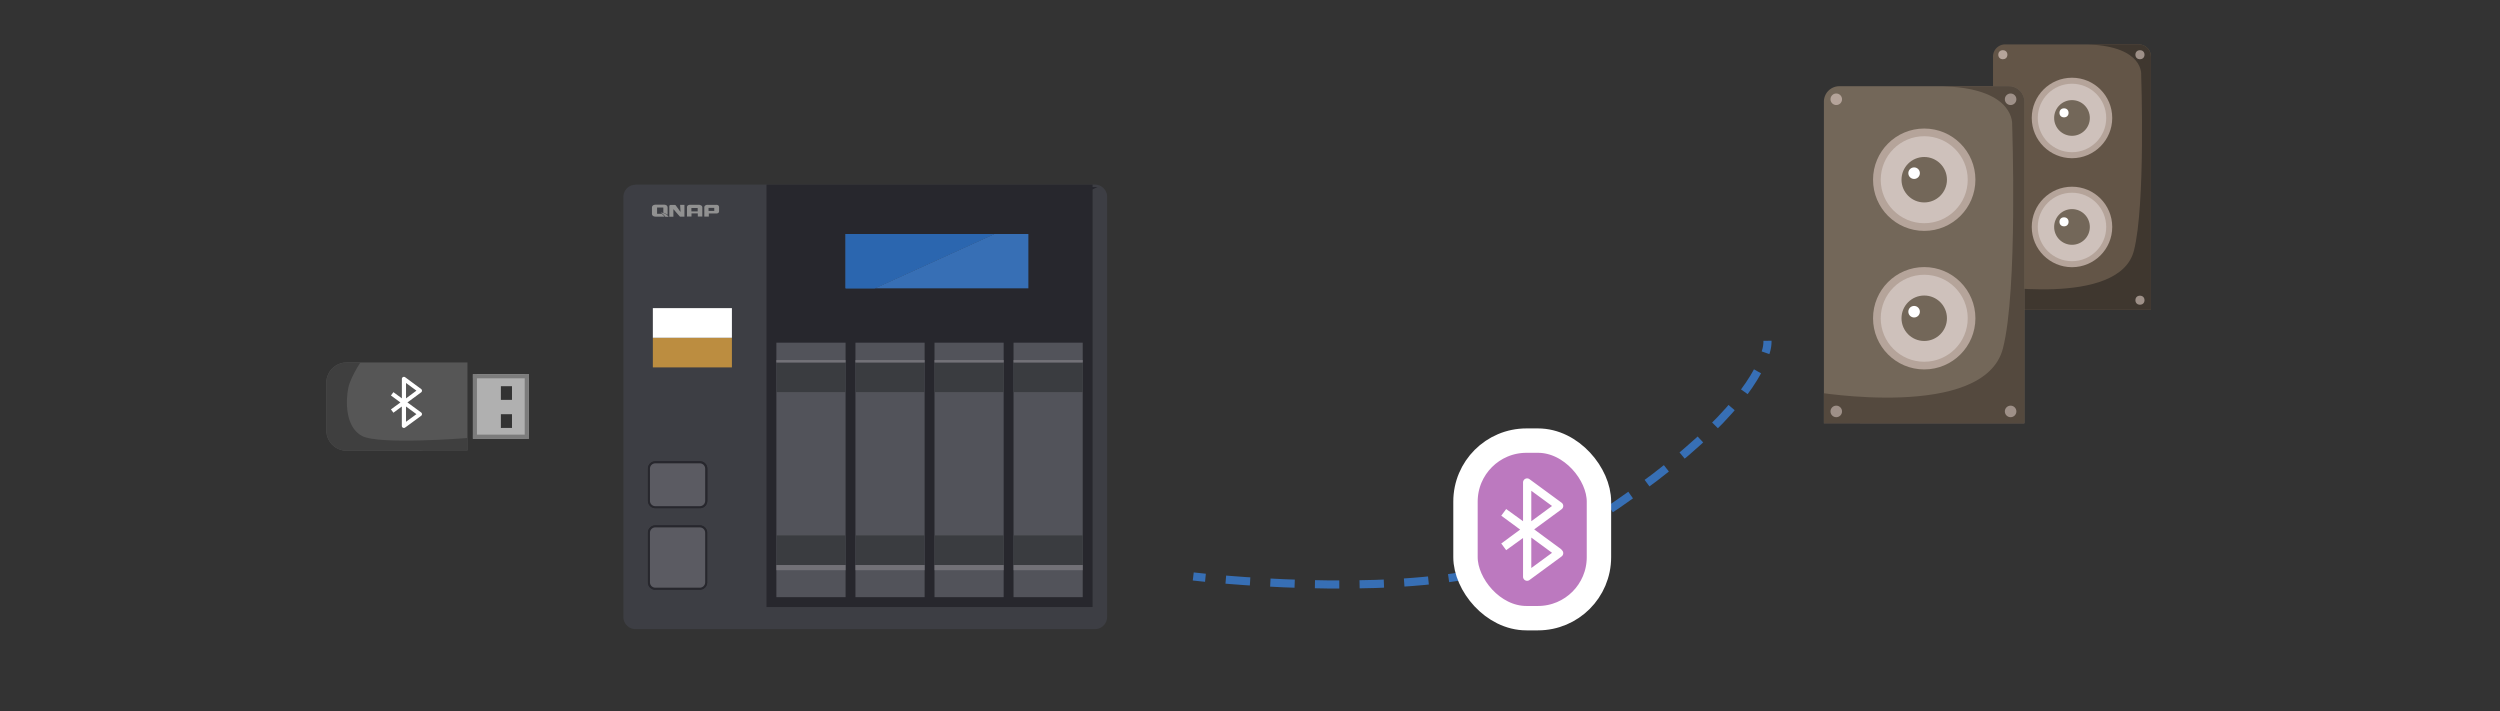 <svg id="圖層_1" data-name="圖層 1" xmlns="http://www.w3.org/2000/svg" xmlns:xlink="http://www.w3.org/1999/xlink" viewBox="0 0 615 175"><rect x="0" y="0" width="615" height="175" fill="#333333" stroke="none"/><defs><style>.cls-1,.cls-3,.cls-30,.cls-31{fill:none;}.cls-2{fill:#3d3e44;}.cls-11,.cls-2,.cls-3,.cls-5,.cls-6,.cls-7{fill-rule:evenodd;}.cls-4,.cls-7{fill:#27272d;}.cls-5{fill:#bc8d40;}.cls-20,.cls-6{fill:#fff;}.cls-8{fill:#5b5b62;}.cls-9{fill:#52535a;}.cls-10{fill:#3a3c40;}.cls-11{fill:#376fb5;}.cls-12{fill:#2b66af;}.cls-13{fill:#727177;}.cls-14{fill:#919191;}.cls-15{fill:#b0b0b0;}.cls-16{fill:#7c7c7c;}.cls-17{fill:#565656;}.cls-18{clip-path:url(#clip-path);}.cls-19{fill:#3f3f3f;}.cls-21{fill:#635547;}.cls-22{clip-path:url(#clip-path-2);}.cls-23{fill:#3f372f;}.cls-24{fill:#b5a49a;}.cls-25{fill:#9e9088;}.cls-26{fill:#cec1bb;}.cls-27{fill:#736759;}.cls-28{clip-path:url(#clip-path-3);}.cls-29{fill:#54493e;}.cls-30,.cls-31{stroke:#376fb5;stroke-width:2px;}.cls-30,.cls-31,.cls-32{stroke-miterlimit:10;}.cls-31{stroke-dasharray:5.99 4.99;}.cls-32{fill:#bc79bf;stroke:#fff;stroke-width:6px;}</style><clipPath id="clip-path"><path class="cls-1" d="M104.12,110.79H115V89.17H103.79l-.31,0-.2,0h-18a5,5,0,0,0-5,5v11.71a5,5,0,0,0,5,5h18A4.93,4.93,0,0,0,104.12,110.79Z"/></clipPath><clipPath id="clip-path-2"><path class="cls-1" d="M529.13,76.16V13.92a3,3,0,0,0-3-3H493.28a3,3,0,0,0-3,3V76.16Z"/></clipPath><clipPath id="clip-path-3"><path class="cls-1" d="M498,104.14V25a3.8,3.8,0,0,0-3.79-3.79H452.47A3.8,3.8,0,0,0,448.68,25v79.13Z"/></clipPath></defs><title>no device</title><rect class="cls-1" x="0.87" width="613.26" height="175"/><path class="cls-2" d="M156.35,45.41h113a3,3,0,0,1,3,3V151.76a3,3,0,0,1-3,3h-113a3,3,0,0,1-3-3V48.45a3,3,0,0,1,3-3Z"/><polygon class="cls-3" points="188.56 45.41 268.78 45.41 268.78 149.33 188.56 149.33 188.56 45.41 188.56 45.41"/><polygon class="cls-3" points="268.78 45.41 268.78 81.87 188.56 81.87 268.78 45.41 268.78 45.41"/><path class="cls-4" d="M172.15,145.08H161.21a1.82,1.82,0,0,1-1.82-1.82V131.06a1.82,1.82,0,0,1,1.82-1.82h10.94a1.82,1.82,0,0,1,1.82,1.82v12.19a1.82,1.82,0,0,1-1.82,1.82Zm0-20.06H161.21a1.82,1.82,0,0,1-1.82-1.82v-7.9a1.82,1.82,0,0,1,1.82-1.82h10.94A1.82,1.82,0,0,1,174,115.3v7.9a1.82,1.82,0,0,1-1.82,1.82Z"/><path class="cls-4" d="M172.15,145.08H161.21a1.82,1.82,0,0,1-1.82-1.82V131.06a1.82,1.82,0,0,1,1.82-1.82h10.94a1.82,1.82,0,0,1,1.82,1.82v12.19a1.82,1.82,0,0,1-1.82,1.82Z"/><path class="cls-4" d="M172.15,125H161.21a1.82,1.82,0,0,1-1.82-1.82v-7.9a1.82,1.82,0,0,1,1.82-1.82h10.94A1.82,1.82,0,0,1,174,115.3v7.9a1.82,1.82,0,0,1-1.82,1.82Z"/><polygon class="cls-5" points="160.6 83.09 180.05 83.09 180.05 90.38 160.6 90.38 160.6 83.09 160.6 83.09"/><polygon class="cls-6" points="160.6 75.8 180.05 75.8 180.05 83.09 160.6 83.09 160.6 75.8 160.6 75.8"/><polygon class="cls-7" points="188.56 45.41 268.78 45.41 268.78 149.33 188.56 149.33 188.56 45.41 188.56 45.41"/><polygon class="cls-3" points="208.01 57.56 252.98 57.56 252.98 70.93 208.01 70.93 208.01 57.56 208.01 57.56"/><path class="cls-8" d="M172.15,144.57a1.32,1.32,0,0,0,1.32-1.32V131.06a1.32,1.32,0,0,0-1.32-1.32H161.21a1.32,1.32,0,0,0-1.32,1.32v12.19a1.32,1.32,0,0,0,1.32,1.32h10.94"/><path class="cls-8" d="M172.15,124.52a1.32,1.32,0,0,0,1.32-1.32v-7.9a1.32,1.32,0,0,0-1.32-1.32H161.21a1.32,1.32,0,0,0-1.32,1.32v7.9a1.32,1.32,0,0,0,1.32,1.32h10.94"/><polygon class="cls-9" points="190.99 146.9 190.99 84.3 208.01 84.3 208.01 146.9 190.99 146.9 190.99 146.9"/><polygon class="cls-9" points="210.44 146.9 210.44 84.3 227.46 84.3 227.46 146.9 210.44 146.9 210.44 146.9"/><polygon class="cls-9" points="229.89 146.9 229.89 84.3 246.9 84.3 246.9 146.9 229.89 146.9 229.89 146.9"/><polygon class="cls-9" points="249.33 146.9 249.33 84.3 266.35 84.3 266.35 146.9 249.33 146.9 249.33 146.9"/><polygon class="cls-10" points="190.99 96.46 190.99 89.17 208.01 89.17 208.01 96.46 190.99 96.46 190.99 96.46"/><polygon class="cls-10" points="210.44 96.46 210.44 89.17 227.46 89.17 227.46 96.46 210.44 96.46 210.44 96.46"/><polygon class="cls-10" points="229.89 96.46 229.89 89.17 246.9 89.17 246.9 96.46 229.89 96.46 229.89 96.46"/><polygon class="cls-10" points="249.33 96.46 249.33 89.17 266.35 89.17 266.35 96.46 249.33 96.46 249.33 96.46"/><polygon class="cls-10" points="190.99 139 190.99 131.71 208.01 131.71 208.01 139 190.99 139 190.99 139"/><polygon class="cls-10" points="210.44 139 210.44 131.71 227.46 131.71 227.46 139 210.44 139 210.44 139"/><polygon class="cls-10" points="229.89 139 229.89 131.71 246.9 131.71 246.9 139 229.89 139 229.89 139"/><polygon class="cls-10" points="249.33 139 249.33 131.71 266.35 131.71 266.35 139 249.33 139 249.33 139"/><polygon class="cls-11" points="215.18 70.93 252.98 70.93 252.98 57.56 244.59 57.56 215.18 70.93"/><polygon class="cls-4" points="208.01 57.56 244.59 57.56 270 46.02 189.78 46.02 189.78 82.48 215.18 70.93 208.01 70.93 208.01 57.56"/><polygon class="cls-11" points="208.01 57.56 208.01 70.93 215.18 70.93 244.59 57.56 208.01 57.56"/><polygon class="cls-12" points="208.01 57.56 208.01 70.93 215.18 70.93 244.59 57.56 208.01 57.56"/><rect class="cls-13" x="190.99" y="88.57" width="17.02" height="0.6"/><rect class="cls-13" x="210.44" y="88.57" width="17.02" height="0.6"/><rect class="cls-13" x="229.89" y="88.57" width="17.02" height="0.6"/><rect class="cls-13" x="249.33" y="88.57" width="17.02" height="0.6"/><rect class="cls-13" x="190.99" y="139" width="17.02" height="1.27"/><rect class="cls-13" x="210.44" y="139" width="17.02" height="1.27"/><rect class="cls-13" x="229.89" y="139" width="17.02" height="1.27"/><rect class="cls-13" x="249.33" y="139" width="17.02" height="1.27"/><path class="cls-14" d="M167.41,52.08a0,0,0,0,1-.06,0l0,0c-.19-.29-.91-1.28-1.14-1.59h0a.34.34,0,0,0-.24-.08H165a.34.34,0,0,0-.26.1.36.36,0,0,0-.09.26h0v2.55h1s0-1.35,0-1.75c0,0,0-.06.1-.05a.06.06,0,0,1,0,0c.2.32,1.53,1.78,1.53,1.78h1.09v-2.9h-1.06Zm-4.89.21a3.74,3.74,0,0,1,1.17,1.05h.8A2.62,2.62,0,0,0,162.52,52.29Zm14.19-1.76a.88.88,0,0,0-.52-.14h-2.1a1,1,0,0,0-.61.17.56.56,0,0,0-.22.45h0v2.27h1.11v-.76h1.79q.73,0,.73-.59V51A.59.59,0,0,0,176.71,50.54Zm-1,1.36h-1.41v-.75h1.41Zm-3.24-1.34a1,1,0,0,0-.61-.17H169.8a1,1,0,0,0-.61.17A.56.56,0,0,0,169,51v2.27h1.11v-.77h1.55v.77h1.11V51A.56.56,0,0,0,172.52,50.56ZM171.63,52h-1.55v-.84h1.55Zm-8.87.6h-1.12V51.05h1.54v1.28a3,3,0,0,1,1,.51.88.88,0,0,0,.05-.3V51.12q0-.73-.85-.77h-2q-1,0-1,.77v1.41q0,.77,1,.77h1.86l.25,0A3.42,3.42,0,0,0,162.76,52.59Z"/><path class="cls-15" d="M130.08,92.06H116.34v15.86h13.74Zm-6.86,6.31V95h2.73v3.37Zm0,6.91V101.9h2.73v3.37Z"/><rect class="cls-16" x="116.33" y="92.06" width="1" height="15.86"/><rect class="cls-16" x="129.08" y="92.06" width="1" height="15.86"/><rect class="cls-16" x="122.7" y="100.56" width="1" height="13.72" transform="translate(230.63 -15.78) rotate(90)"/><rect class="cls-16" x="122.7" y="85.7" width="1" height="13.72" transform="translate(215.76 -30.64) rotate(90)"/><path class="cls-17" d="M104.12,110.79H115V89.17H103.79l-.31,0-.2,0h-18a5,5,0,0,0-5,5v11.71a5,5,0,0,0,5,5h18A4.93,4.93,0,0,0,104.12,110.79Z"/><g class="cls-18"><path class="cls-19" d="M115,107.75s-21.69,1.75-25.94-.5-4-8.87-3.37-11.87,3.88-7.62,3.88-7.62l-8-2.87-8.75,9.88s7.25,16.87,7.5,17.62,25.88,3,25.88,3l11.25-4Z"/></g><path class="cls-20" d="M103.61,101.47,100.23,99l3.37-2.48a.51.51,0,0,0,0-.82L99.67,92.8a.51.51,0,0,0-.81.41V98l-2.08-1.53-.61.82L98.5,99l-2.33,1.71.61.82L98.85,100v4.77a.51.51,0,0,0,.81.41l3.94-2.89a.51.51,0,0,0,0-.82Zm-3.73-7.25,2.56,1.88L99.88,98Zm0,9.54V100l2.56,1.88Z"/><path class="cls-21" d="M529.13,76.16V13.92a3,3,0,0,0-3-3H493.28a3,3,0,0,0-3,3V76.16Z"/><g class="cls-22"><path class="cls-23" d="M488.35,70.06s33,5.66,36.59-8.39c2.9-11.25,1.79-43.29,1.79-43.29s.7-6.82-12.71-7.43-8.44-4.38-8.44-4.38L540,10.23l.6,37.14-.1,42.1-47.86-2.88L474.2,74.87Z"/></g><circle class="cls-24" cx="492.7" cy="13.46" r="1.12"/><circle class="cls-25" cx="526.43" cy="13.46" r="1.12"/><circle class="cls-25" cx="492.7" cy="73.85" r="1.12"/><circle class="cls-25" cx="526.43" cy="73.85" r="1.12"/><circle class="cls-24" cx="509.71" cy="29.02" r="9.9"/><circle class="cls-26" cx="509.71" cy="29.02" r="8.42"/><circle class="cls-27" cx="509.71" cy="29.02" r="4.39"/><circle class="cls-20" cx="507.75" cy="27.76" r="1.12"/><circle class="cls-24" cx="509.71" cy="55.83" r="9.9"/><circle class="cls-26" cx="509.71" cy="55.83" r="8.42"/><circle class="cls-27" cx="509.71" cy="55.83" r="4.39"/><circle class="cls-20" cx="507.75" cy="54.57" r="1.12"/><path class="cls-27" d="M498,104.14V25a3.8,3.8,0,0,0-3.79-3.79H452.47A3.8,3.8,0,0,0,448.68,25v79.13Z"/><g class="cls-28"><path class="cls-29" d="M446.2,96.38s41.91,7.2,46.52-10.67c3.69-14.3,2.27-55,2.27-55s.88-8.67-16.16-9.45-10.73-5.57-10.73-5.57l43.81,4.67.76,47.21-.13,53.53-60.85-3.66-23.48-14.9Z"/></g><circle class="cls-24" cx="451.72" cy="24.42" r="1.42"/><circle class="cls-25" cx="494.61" cy="24.42" r="1.42"/><circle class="cls-25" cx="451.72" cy="101.21" r="1.42"/><circle class="cls-25" cx="494.61" cy="101.21" r="1.42"/><circle class="cls-24" cx="473.36" cy="44.21" r="12.59"/><circle class="cls-26" cx="473.36" cy="44.21" r="10.7"/><circle class="cls-27" cx="473.36" cy="44.21" r="5.59"/><circle class="cls-20" cx="470.87" cy="42.6" r="1.42"/><circle class="cls-24" cx="473.36" cy="78.29" r="12.59"/><circle class="cls-26" cx="473.36" cy="78.29" r="10.7"/><circle class="cls-27" cx="473.36" cy="78.29" r="5.59"/><circle class="cls-20" cx="470.87" cy="76.68" r="1.42"/><path class="cls-30" d="M434.8,83.83a8.67,8.67,0,0,1-.48,2.95"/><path class="cls-31" d="M432.35,91.35c-4.45,8.21-16.93,23-51.81,43.76C361,146.77,314.88,143.8,299,142.37"/><path class="cls-30" d="M296.54,142.13c-1.91-.19-3-.32-3-.32"/><rect class="cls-32" x="360.51" y="108.39" width="32.83" height="43.68" rx="15" ry="15"/><path class="cls-20" d="M384.13,135.17l-6.72-4.94,6.72-4.94a1,1,0,0,0,0-1.64l-7.84-5.75a1,1,0,0,0-1.62.82v9.5l-4.15-3-1.21,1.64,4.65,3.42-4.65,3.42,1.21,1.64,4.15-3v9.5a1,1,0,0,0,1.62.82l7.84-5.76a1,1,0,0,0,0-1.64Zm-7.43-14.44,5.1,3.74-5.1,3.75Zm0,19v-7.49l5.1,3.75Z"/></svg>